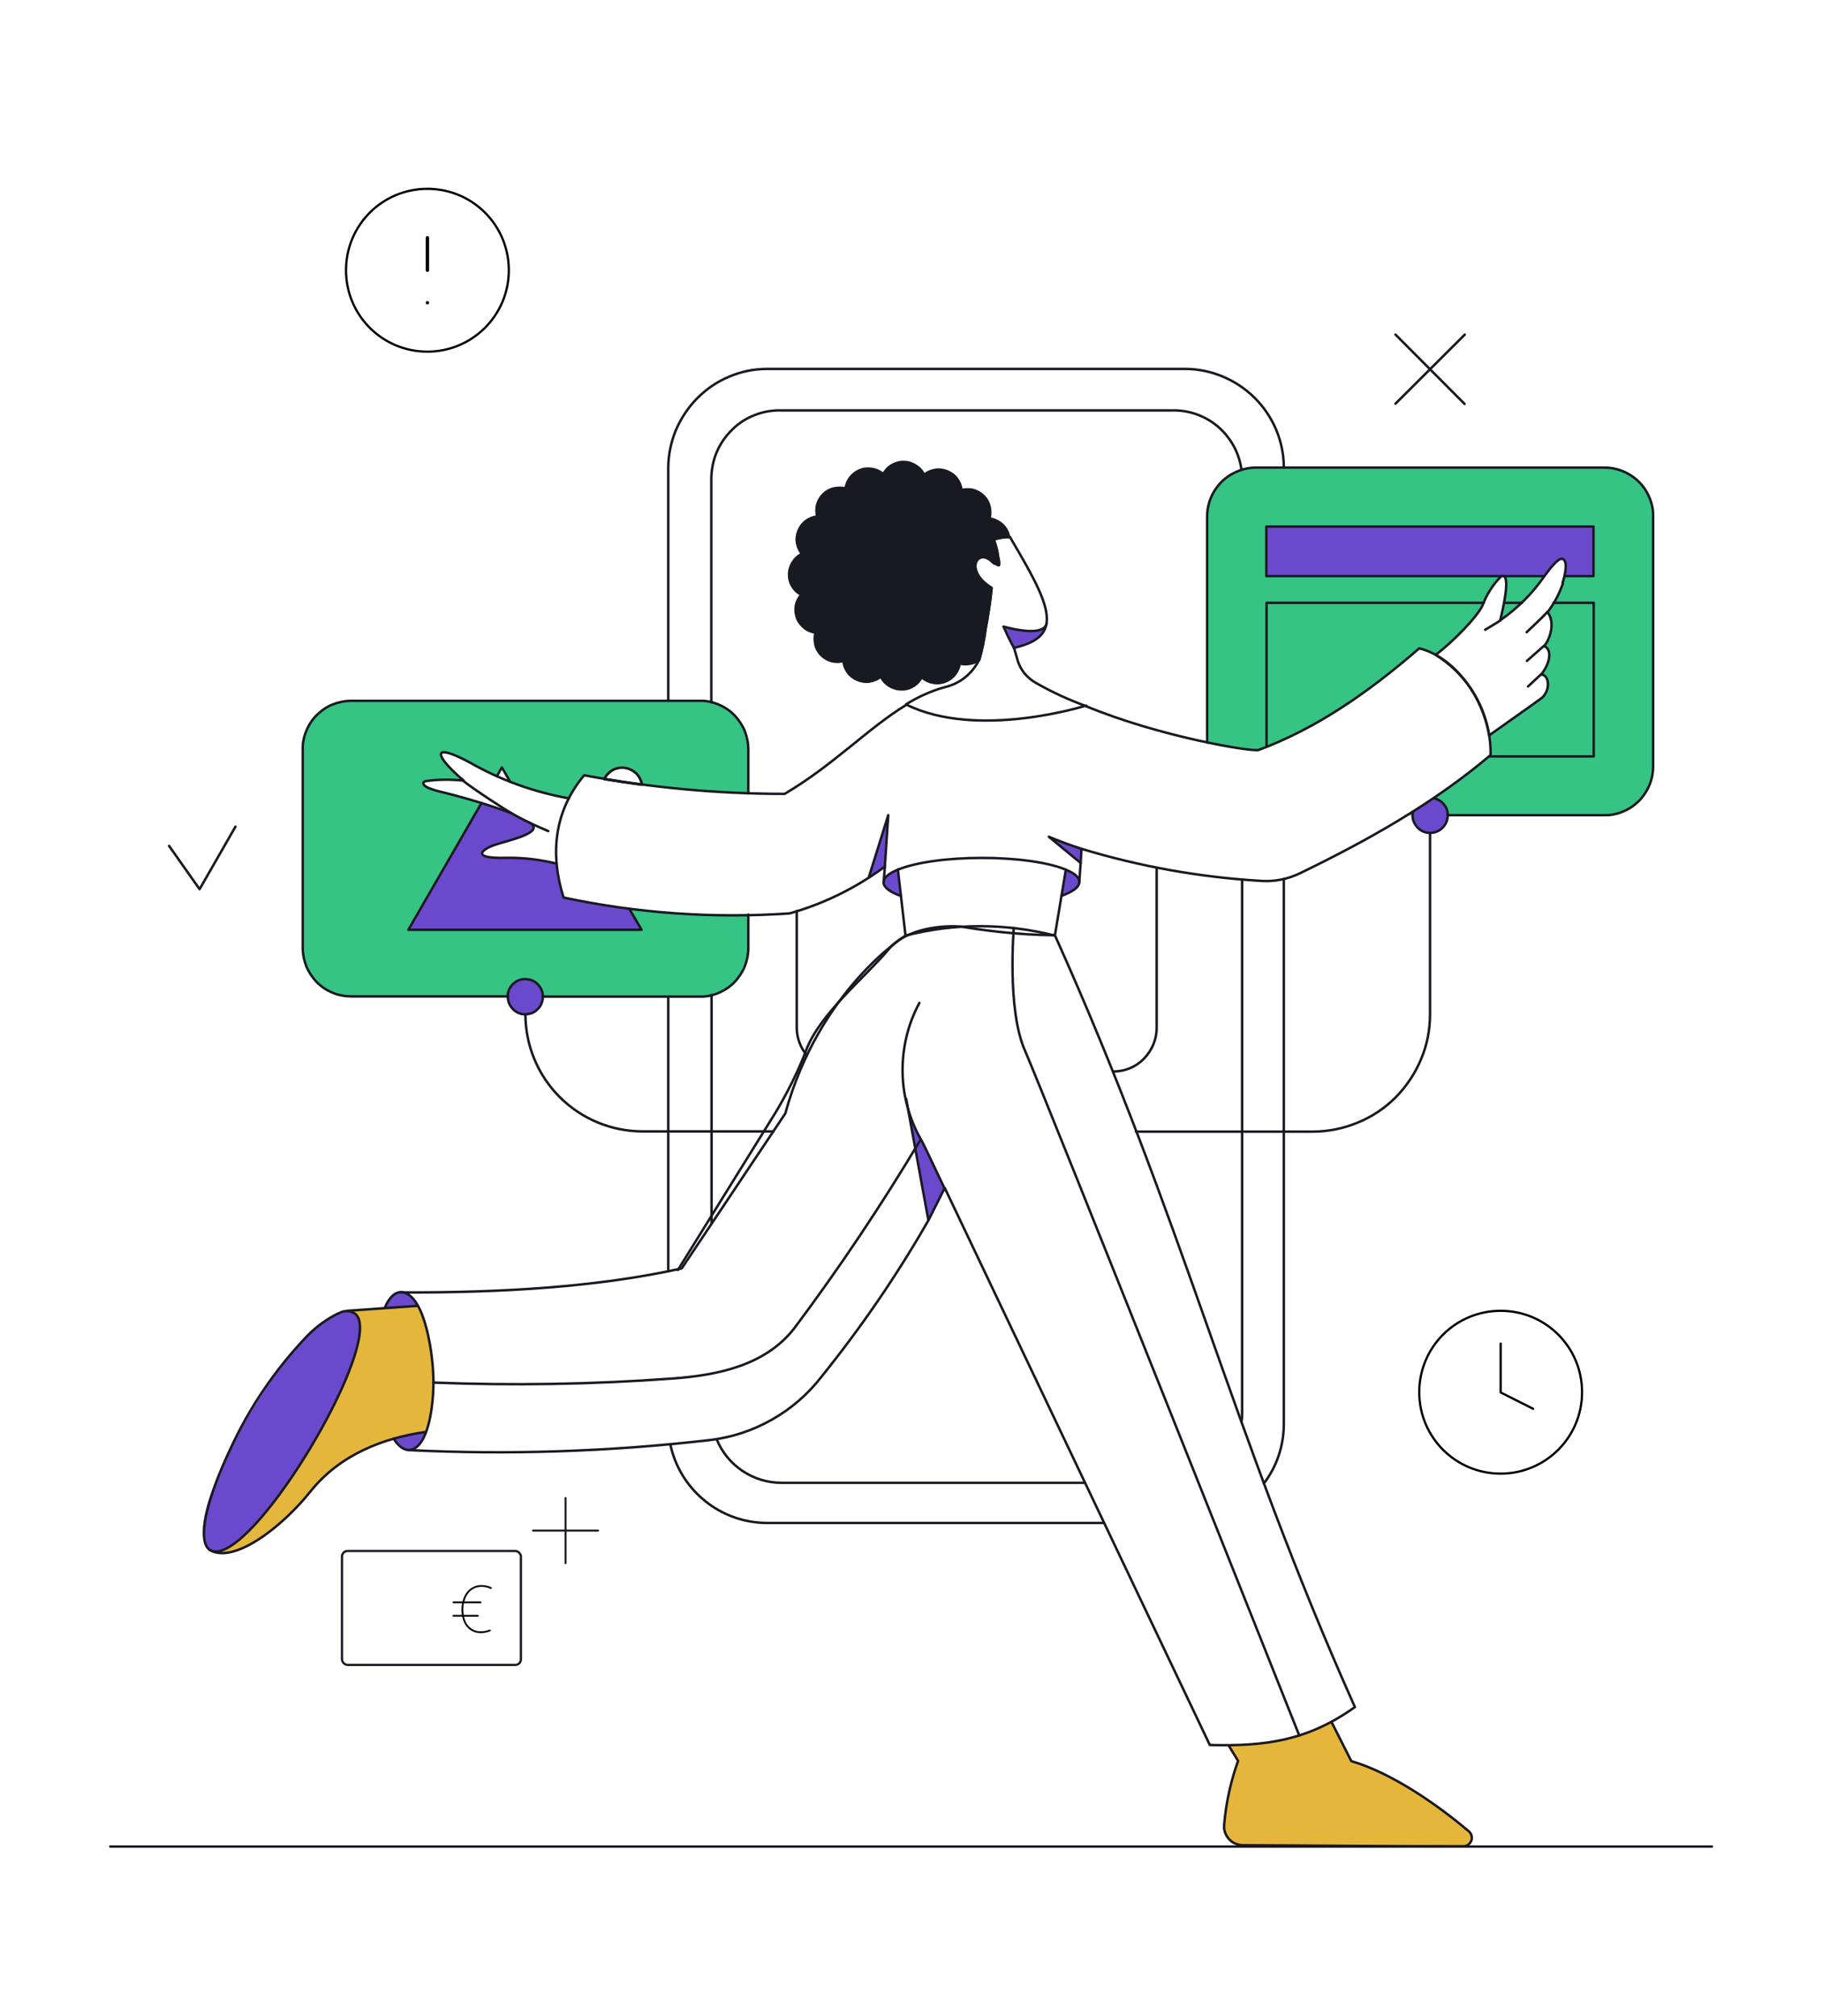 <?xml version="1.0" encoding="UTF-8"?>
<svg id="Layer_1" xmlns="http://www.w3.org/2000/svg" version="1.1" viewBox="0 0 812.5 898.8">
  <!-- Generator: Adobe Illustrator 29.7.1, SVG Export Plug-In . SVG Version: 2.1.1 Build 8)  -->
  <defs>
    <style>
      .st0 {
        fill: #36c484;
        fill-rule: evenodd;
      }

      .st1 {
        fill: #191921;
      }

      .st2 {
        stroke-width: 1.1px;
      }

      .st2, .st3, .st4, .st5, .st6 {
        stroke-linecap: round;
        stroke-linejoin: round;
      }

      .st2, .st3, .st4, .st5, .st6, .st7 {
        fill: none;
      }

      .st2, .st3, .st7 {
        stroke: #191921;
      }

      .st3 {
        stroke-width: .9px;
      }

      .st4, .st5, .st6 {
        stroke: #000;
      }

      .st8 {
        fill: #6b49cc;
      }

      .st5 {
        stroke-width: .8px;
      }

      .st6 {
        stroke-width: 1.5px;
      }

      .st9 {
        fill: #e5b63c;
      }
    </style>
  </defs>
  <path class="st9" d="M186.1,582.3l-31.6,2.2c1.4,0,2.8.4,3.9,1.4,13.6,11.6-44,109.3-63.2,105.9-1-.4-1.9-.9-2.8-1.5,10.3,10.3,35.8-12.3,46-25.1,13.3-16.5,32.5-23.9,51.5-26.6,5.6-15.3,3.7-43.1-3.9-56.1v-.2Z"/>
  <path class="st9" d="M655,816.6c-13.9-11.6-34.2-26-52.4-31.3l-8.8-17.4c-14.2,7.4-30,11-46,10.6l4.2,6.9c-3.2,9.2-5.3,18.7-6.1,28.4-.1,1.7.3,3.5,1.2,5s2.2,2.7,3.9,3.4c1.1.5,2.2.7,3.4.7,31.5,0,59.1.4,98.2.5.6,0,1.2-.1,1.7-.4s1-.6,1.3-1.1c.4-.5.6-1,.7-1.6s.1-1.2,0-1.7c-.2-.8-.6-1.4-1.2-1.9h-.1Z"/>
  <path class="st2" d="M269.5,347.3c.8-1.7,2.2-3.1,3.8-4,1.7-.9,3.6-1.2,5.5-.9,1.9.3,3.6,1.2,5,2.5,1.3,1.4,2.2,3.1,2.5,5-5.8-.8-11.4-1.6-16.8-2.5h0Z"/>
  <path class="st0" d="M333.7,334.2c0-2.9-.6-5.7-1.6-8.3-1.1-2.6-2.7-5-4.7-7.1-2-2-4.4-3.6-7.1-4.7-2.6-1.1-5.5-1.7-8.3-1.6h-155.3c-2.9,0-5.7.6-8.3,1.6s-5,2.7-7.1,4.7c-2,2-3.6,4.4-4.7,7.1-1.1,2.6-1.7,5.5-1.6,8.3v88.4c0,2.9.6,5.7,1.6,8.3,1.1,2.6,2.7,5,4.7,7.1,2,2,4.4,3.6,7.1,4.7,2.6,1.1,5.5,1.6,8.3,1.6h155.2c5.8,0,11.3-2.3,15.4-6.4s3.6-4.4,4.7-7.1c1.1-2.6,1.7-5.5,1.6-8.3v-14.6c-17.7.3-35.5-.7-53.1-2.9l5.5,9.5h-104l32.6-56.5c-6.1-1.9-12.3-3.6-18.6-5.1-9.5-2.3-7.9-4.4-6.4-4.7,5.6-.8,11.3-.8,16.9-.2l-.3-.3c-1.1-.9-2.1-1.8-3.1-2.8-10.1-9.5-9.5-13.4,5.9-5.2,4.1,2.3,8.2,4.4,12.5,6.3l2.3-4,3.7,6.4c8.1,3.1,17.4,5.9,26,7.4,1.9-3.7,4.2-7.2,6.9-10.4,3.2.6,5.6,1.1,8.8,1.6.8-1.7,2.2-3.2,3.8-4.1,1.7-.9,3.6-1.2,5.5-.9s3.6,1.2,5,2.5c1.3,1.4,2.2,3.1,2.5,5,15.8,2.1,31.7,3.4,47.6,4v-19.3h.1Z"/>
  <path class="st0" d="M737.2,230.3c0-4.3-1.3-8.5-3.7-12.1-2.4-3.6-5.8-6.4-9.8-8-2.6-1.1-5.5-1.7-8.3-1.6h-155.3c-2.9,0-5.7.6-8.3,1.6-2.6,1.1-5,2.7-7.1,4.7-2,2-3.6,4.4-4.7,7.1-1.1,2.6-1.6,5.5-1.6,8.3v100.8c12.6,2.7,21.7,3.8,23,3.4,25.4-9.4,48.3-25.1,71.6-45.3,2.6.6,5.1,1.6,7.4,2.9,7.3-5.5,18.4-16.7,20.9-22,1.8-4.9,4.7-9.4,8.4-13.1h1.2c2.5,1.5-.4,14.3-1.7,19.7,7.7-5.3,14.4-11.9,19.7-19.7,3.1-4.2,6.6-8.6,8.3-7.6,2.4,1.4.6,7.9-.2,10.6-1.6,4.7-3.9,9.1-6.9,13,3.3,4.1,1.7,11.4-1.5,15.1,3.9,1.6,2.5,8.2-1.3,12.7,3.5,0,4.5,6.5.5,10.3h0c-1.8,1.4-5.3,3.9-23.5,16.8.5,3,.7,5.8.6,8.8-11.8,10-24.3,18.8-37.3,26.8h88.1c2.9,0,5.7-.6,8.3-1.7,2.6-1.1,5-2.7,7.1-4.7,2-2,3.6-4.4,4.7-7.1,1.1-2.6,1.6-5.5,1.6-8.3v-111.5h-.2Z"/>
  <path class="st8" d="M639.2,355.8c-3,2.1-6.1,4.1-9.3,6-.3,1.5-.2,3.1.4,4.6s1.6,2.7,2.8,3.6c1.3.9,2.8,1.4,4.4,1.4s3.1-.4,4.4-1.3c1.3-.9,2.3-2.1,3-3.5.6-1.4.8-3,.5-4.6-.3-1.5-1-3-2.1-4.1s-2.5-1.9-4-2.2h0Z"/>
  <path class="st8" d="M242.1,444.4c0,1.6-.5,3.1-1.3,4.4-.9,1.3-2.1,2.3-3.5,2.9-1.1.4-2.2.6-3.4.6s-2.3-.4-3.3-.9c-1-.6-1.9-1.3-2.6-2.3-.7-.9-1.2-2-1.4-3.2-.2-1.1-.2-2.3,0-3.4.3-1.1.8-2.2,1.6-3.1s1.7-1.6,2.7-2.1c1.1-.5,2.2-.8,3.4-.7,2.1,0,4.1.8,5.5,2.3,1.5,1.5,2.3,3.5,2.3,5.5Z"/>
  <path class="st8" d="M280.6,405.1c-9.9-1.2-19.7-2.9-29.4-5-1.6-4.9-2.6-10-3.1-15.1-7.3-1.8-14.7-2.6-22.2-2.5-16.6.5-11-3.9-5.2-5.8,6.3-2.1,21.7-5.3,15.9-9.6-3.7-1.8-6.5-3.2-8.6-4.5-4.3-1.7-8.8-3.2-13.3-4.5l-32.6,56.5h104l-5.5-9.5Z"/>
  <path class="st8" d="M564.8,234.7v22.1h123.9c3.1-4.2,6.5-8.5,8.3-7.6,1.3.7,1.6,3.5.7,7.6h13v-22.1h-145.9Z"/>
  <path class="st8" d="M447.7,279.5l-.2.2,4.6,9.3c8-2,14-5.1,14.4-11-1.1,5.3-13.5,2.8-18.8,1.4h0Z"/>
  <path class="st8" d="M482.4,378.5l-.5,6.2-14.2-11.6c4.8,2,9.7,3.8,14.7,5.4Z"/>
  <path class="st8" d="M387.4,391.3c2.2-1.5,4.6-3.1,7.2-4.9l1.5-22.8-8.7,27.8h0Z"/>
  <path class="st8" d="M411.9,509.9c-3.6-6.2-6.2-13-7.7-20.1l9.9,54.1c2.5-4.6,4.9-9.3,7.2-14.2l-9.4-19.9h0Z"/>
  <path class="st8" d="M401.8,399.4c-9.5-3.4-10.5-8-1.4-11.6l1.4,11.6Z"/>
  <path class="st8" d="M475.2,387.8l-1.9,11.7c5-1.8,8-3.9,8-6.2s-2.2-3.9-6.1-5.5Z"/>
  <path class="st8" d="M186.1,582.3l-14.6.9c3.8-8.9,9.7-9.4,14.6-.9Z"/>
  <path class="st8" d="M189.9,638.5c-3.5,9.2-9.2,11.2-14.5,3.1,4.8-1.4,9.6-2.4,14.5-3.1Z"/>
  <path class="st8" d="M95.3,691.7c-7.8-3.2-4.9-16.4-.3-28.4,8.2-21.4,26.3-51.5,42.1-67.6,11.8-12,24.4-16.3,23.4-1.9-1.9,26.2-48.3,101-65.2,98h0Z"/>
  <path class="st1" d="M450.2,239.7c-.4-2.1-1.5-4-3-5.5-1.6-1.5-3.5-2.4-5.7-2.7.5-1.7.5-3.6,0-5.3-.4-1.8-1.3-3.4-2.6-4.7-1.3-1.3-2.8-2.2-4.6-2.7-1.7-.5-3.6-.5-5.3,0-.2-1.8-.9-3.6-2-5.1s-2.6-2.6-4.3-3.3c-1.7-.7-3.6-.9-5.4-.7-1.8.3-3.6,1-5,2.2-.6-1.3-1.5-2.4-2.6-3.3s-2.3-1.6-3.7-2c-1.4-.4-2.8-.5-4.2-.3-1.4.2-2.8.6-4,1.4-1.6,1-2.9,2.4-3.8,4-1.4-1.2-3.1-2-4.9-2.3s-3.7,0-5.4.5c-1.7.7-3.3,1.8-4.4,3.2-1.1,1.4-1.9,3.2-2.1,5-1.7-.5-3.6-.5-5.3,0-1.8.4-3.4,1.3-4.7,2.6s-2.2,2.8-2.7,4.6c-.5,1.7-.5,3.6,0,5.3-1.8.2-3.6.9-5,2-1.5,1.1-2.6,2.6-3.3,4.3-.7,1.7-.9,3.6-.7,5.4.3,1.8,1,3.5,2.2,5-1.7.8-3.1,2.1-4.1,3.7s-1.5,3.4-1.6,5.3c0,1.9.5,3.7,1.4,5.4,1,1.6,2.4,2.9,4,3.8-1.2,1.4-2,3.1-2.4,4.9-.3,1.8-.2,3.7.5,5.4.6,1.7,1.8,3.3,3.2,4.4,1.4,1.2,3.2,1.9,5,2.2-.5,1.7-.5,3.6,0,5.3.4,1.8,1.3,3.4,2.6,4.7,1.3,1.3,2.8,2.2,4.6,2.7,1.7.5,3.6.5,5.3,0,.2,1.8.9,3.6,2,5.1s2.6,2.6,4.3,3.3c1.7.7,3.6.9,5.4.7,1.8-.3,3.6-1,5-2.2.8,1.7,2.1,3.1,3.7,4.1s3.4,1.5,5.3,1.6c1.9,0,3.7-.5,5.4-1.4,1.6-1,3-2.4,3.8-4,1.4,1.2,3.1,2,4.9,2.4,1.8.3,3.7.2,5.4-.5,1.7-.6,3.3-1.8,4.4-3.2,1.2-1.4,1.9-3.2,2.2-5,1.5.4,3,.5,4.5.2s2.9-.8,4.2-1.7c2.4-10.6,4.3-21.3,5.5-32.1-12.6-7.7-6.3-18.3.2-11.8s3.1-4,.8-9.6c2.2-.9,4.6-1.3,7-1.2h0Z"/>
  <path class="st2" d="M49.2,823.4h714.2"/>
  <path class="st2" d="M496.4,477.8c5.2,0,10.1-2,13.7-5.7s5.7-8.6,5.7-13.7v-71.5"/>
  <path class="st2" d="M355.3,406.2v52c0,4.5,1.6,8.9,4.5,12.4"/>
  <path class="st2" d="M317.3,545.6v-101.9"/>
  <path class="st2" d="M483.8,661.2h-135.2c-6.2,0-12.3-1.8-17.5-5.3s-9.2-8.4-11.5-14.1"/>
  <path class="st2" d="M553.9,392.1v237.7c0,1.4,0,2.9-.3,4.3"/>
  <path class="st2" d="M553.6,209.4c-1-7.5-4.8-14.3-10.5-19.2-5.8-4.9-13.1-7.4-20.6-7.2h-173.8c-4.1-.1-8.1.5-11.9,2-3.8,1.4-7.3,3.6-10.2,6.5-2.9,2.8-5.3,6.2-6.9,9.9s-2.4,7.7-2.5,11.8v100"/>
  <path class="st2" d="M333.7,353.8v-19.6c0-2.9-.6-5.7-1.6-8.3-1.1-2.6-2.7-5-4.7-7.1-2-2-4.4-3.6-7.1-4.7-2.6-1.1-5.5-1.7-8.3-1.6h-155.3c-2.9,0-5.7.6-8.3,1.6s-5,2.7-7.1,4.7c-2,2-3.6,4.4-4.7,7.1-1.1,2.6-1.7,5.5-1.6,8.3v88.4c0,2.9.6,5.7,1.6,8.3,1.1,2.6,2.7,5,4.7,7.1,2,2,4.4,3.6,7.1,4.7,2.6,1.1,5.5,1.6,8.3,1.6h69.8M333.7,407.8v14.9c0,2.9-.6,5.7-1.6,8.3-1.1,2.6-2.7,5-4.7,7.1-2,2-4.4,3.6-7.1,4.7-2.6,1.1-5.5,1.7-8.3,1.6h-70.1"/>
  <path class="st2" d="M630.1,361.9c0,.5-.1,1.1-.2,1.6,0,1,.2,2.1.6,3,.4,1,1,1.8,1.7,2.6.7.7,1.6,1.3,2.5,1.7s2,.6,3,.6c2.1,0,4.1-.8,5.6-2.3s2.3-3.5,2.3-5.6-.6-3.5-1.8-4.9c-1.1-1.4-2.7-2.3-4.5-2.7"/>
  <path class="st2" d="M221.6,346.1l2.2-3.9,3.7,6.4"/>
  <path class="st2" d="M269.5,347.3c.8-1.7,2.2-3.1,3.8-4,1.7-.9,3.6-1.2,5.5-.9,1.9.3,3.6,1.2,5,2.5,1.3,1.4,2.2,3.1,2.5,5-5.8-.8-11.4-1.6-16.8-2.5h0Z"/>
  <path class="st2" d="M280.6,405.2l5.5,9.4h-104l32.6-56.5"/>
  <path class="st2" d="M538.3,331.1v-100.8c0-4.3,1.3-8.5,3.7-12.1s5.8-6.4,9.8-8c2.6-1.1,5.5-1.7,8.3-1.7h155.4c4.3,0,8.5,1.3,12.1,3.7s6.4,5.8,8,9.8c1.1,2.6,1.7,5.5,1.6,8.3v111.5c0,4.3-1.3,8.5-3.7,12.1-2.4,3.6-5.8,6.4-9.8,8-2.6,1.1-5.5,1.7-8.3,1.6h-69.7"/>
  <path class="st2" d="M572.5,208.5c0-11.7-4.7-22.8-13-31.1-8.3-8.2-19.5-12.9-31.1-12.9h-186.2c-5.8,0-11.5,1.1-16.9,3.4-5.4,2.2-10.2,5.5-14.3,9.6-4.1,4.1-7.3,9-9.6,14.3-2.2,5.4-3.4,11.1-3.4,16.9v103.8"/>
  <path class="st2" d="M298,566.8v-122.4"/>
  <path class="st2" d="M492.3,679.1h-150.2c-10.1,0-20-3.5-27.8-9.9-7.9-6.4-13.3-15.3-15.4-25.2"/>
  <path class="st2" d="M572.5,392.1v242.9c0,9.6-3.1,18.9-8.9,26.5"/>
  <path class="st2" d="M688.7,256.9h-124v-22.1h145.9v22.1h-12.9"/>
  <path class="st2" d="M670.8,268.8h7.9"/>
  <path class="st2" d="M564.8,333v-64.2h96.9"/>
  <path class="st2" d="M692.7,268.8h18v68.5h-46.6"/>
  <path class="st2" d="M637.7,371.4v80.9c0,6.9-1.3,13.7-4,20-2.6,6.3-6.5,12.1-11.3,17-4.9,4.9-10.6,8.7-17,11.3-6.3,2.6-13.1,4-20,4h-78.8"/>
  <path class="st2" d="M344.9,504.5h-58.3c-13.9,0-27.2-5.5-37-15.3s-15.3-23.1-15.3-37"/>
  <path class="st3" d="M252.2,668v29"/>
  <path class="st3" d="M266.7,682.5h-29"/>
  <path class="st2" d="M466.7,278.1c-1.3,5.2-12.6,2.9-16.4,2l-2.8-.7c2.4,5.5,4.7,9.6,4.7,9.6"/>
  <path class="st2" d="M484.4,314.9c-7.7-2.8-15.1-6.2-22.3-10.3-2-1.1-3.8-2.6-5.3-4.4-1.4-1.8-2.5-3.8-3.1-6.1-.5-1.7-1-3.5-1.5-5.2,7-1.7,13.5-4.3,14.5-11,1.2-8-5.5-20.1-16.3-38.4-2.5,0-4.9.3-7.2,1.2,2.2,5.6,3,13.4-.8,9.6-6.5-6.5-12.8,4.1-.2,11.8-.6,6.4-1.6,12.3-2.7,18.3-.6,4.6-1.5,9.2-2.8,13.7-1.5,3.1-3.7,5.8-6.4,8s-5.9,3.6-9.3,4.4c-6,1.7-11.7,4.3-17,7.6,31.9,15.9,80.4.5,80.4.5h0v.3Z"/>
  <path class="st2" d="M481.9,384.8l-14.2-11.7c4.8,2,9.6,3.8,14.6,5.4"/>
  <path class="st2" d="M481.3,393.3c.7-10.2.5-6.8,1-14.8,26,7.9,52.9,12.7,80.1,14.3,6,.4,11.9-.8,17.3-3.4,30.3-14.7,59.2-30.9,85-52.7.6-20.6-14.1-43.3-31.8-47.6-23.3,20.2-46.3,35.9-71.6,45.3-2.7,1-43.9-5.8-77-19.5"/>
  <path class="st2" d="M387.4,391.3l8.7-27.8-1.5,22.8"/>
  <path class="st2" d="M394.1,393.1l.5-6.7c-12.8,9.5-27.2,16.6-42.5,20.9-33.8,2.3-67.7,0-100.8-7.1-6.1-19.4-4.2-38.5,9.2-54.5,29.4,5.5,59.4,8.3,89.4,8.3,21.7-12.8,37.3-29.4,54.1-39.6"/>
  <path class="st2" d="M403.8,417.2s-38.4,23.9-53.6,79.3l-46.2,69.1c-36.9,8.2-79.6,10.9-125.3,10.7"/>
  <path class="st2" d="M414,544.1l-9.9-54.1"/>
  <path class="st2" d="M410,447.2c-5.2,9.6-7.7,20.3-7.5,31.2s3.3,21.5,8.8,30.8c.4.6,9.9,20.7,9.9,20.7"/>
  <path class="st2" d="M189.9,638.5c-19,2.7-38.3,10.1-51.5,26.6-12.7,15.9-34.4,32.7-45.1,25.9"/>
  <path class="st2" d="M400.4,387.7l3.4,29.5c21.8-5.6,44.7-5.6,66.6,0l4.9-29.4"/>
  <path class="st2" d="M473.3,399.5c5-1.8,8-3.9,8-6.2s-2.2-3.9-6-5.5c-16.8-7-57.9-7-74.9,0-2.8,1.1-7.1,3.4-6.3,6.3.5,2,3.3,3.9,7.6,5.4"/>
  <path class="st2" d="M680.8,281.9c1.7-1.7,6.7-6.2,9.2-9"/>
  <path class="st2" d="M662.3,280.8c2.5-1.5,4.8-2.8,6.8-4.2"/>
  <path class="st2" d="M688.5,288l-7.6,6.7"/>
  <path class="st2" d="M681.4,306.1s4.4-4.1,5.7-5.3"/>
  <path class="st2" d="M182.1,646.6c44.7,2.2,89.4.7,133.9-4.4,9.9-1.1,19.4-4.2,28.1-9.1,8.7-4.9,16.2-11.4,22.3-19.3,17.7-22,33.7-45.3,47.7-69.8l7.2-14.3,118.2,248.4c25.2.7,43.9-2.1,64.7-16.9-55.4-123.8-75.8-215.4-133.8-344.2-17,0-34.8-2.6-41.6-3.8-7.5-.7-24.5.4-32.6,10.2-10.2,12.2-30.6,28.6-36.7,44.9-4.9,13.1-12.3,25.8-15.4,30.6l-41.8,67.4"/>
  <path class="st2" d="M593.8,767.9l8.8,17.4c18.2,5.3,38.6,19.6,52.4,31.3.6.5,1,1.2,1.2,1.9.2.8.2,1.6-.1,2.3-.3.7-.8,1.4-1.4,1.8s-1.4.7-2.2.7c-39.2,0-66.7-.4-98.2-.5-1.2,0-2.3-.3-3.4-.7-1.1-.5-2-1.1-2.8-2s-1.4-1.9-1.8-3c-.4-1.1-.5-2.3-.4-3.4.8-9.7,2.9-19.3,6.2-28.5l-4.2-6.9"/>
  <path class="st2" d="M175.5,641.5c3,4.6,6.1,5.9,8.9,4.6,7.3-3.4,8.9-21.5,8.9-29.7,0-12.1-3.7-38.6-13.8-40.2-2.9-.4-5.8,1.9-7.9,6.9"/>
  <path class="st2" d="M150.7,585.7c-5,2.5-9.7,5.9-13.6,9.9-14.4,15-26.1,32.3-34.7,51.2-7.9,16.7-12.9,33.1-11.1,40.6,1.2,5.2,5.5,5.4,10.2,2.8,23-12.5,69.3-93.8,57-104.3-1.1-.8-2.4-1.3-3.8-1.3s-2.7.4-3.9,1.2h0Z"/>
  <path class="st2" d="M452.1,413.8s-3.1,36.3,4.9,54.5,122.4,305.6,122.4,305.6"/>
  <path class="st2" d="M410.5,508.2c-17.3,29-36.1,57.1-56.3,84.1-12.8,16.4-33.6,20.9-54.4,22.4-35.5,2.6-71,3.2-106.6,1.8"/>
  <path class="st2" d="M242.1,444.4c0,1.6-.5,3.1-1.3,4.4-.9,1.3-2.1,2.3-3.5,2.9-1.1.4-2.2.6-3.4.6s-2.3-.4-3.3-.9c-1-.6-1.9-1.3-2.6-2.3-.7-.9-1.2-2-1.4-3.2-.2-1.1-.2-2.3,0-3.4.3-1.1.8-2.2,1.6-3.1.7-.9,1.7-1.6,2.7-2.1,1.1-.5,2.2-.8,3.4-.7,2.1,0,4.1.8,5.5,2.3,1.5,1.5,2.3,3.5,2.3,5.5Z"/>
  <path class="st2" d="M75.4,377.2l13.6,19.3,16-27.9"/>
  <path class="st2" d="M443.2,240.9c2.3,5.6,3,13.4-.8,9.6-6.5-6.5-12.8,4.1-.2,11.8-.6,6.3-1.6,12.3-2.7,18.3-.6,4.6-1.5,9.2-2.8,13.7-1.7,1.2-3.8,1.8-5.9,1.9-1,0-1.9,0-2.8-.4-.2,1.4-.7,2.7-1.4,3.9s-1.7,2.2-2.8,3-2.4,1.4-3.8,1.7-2.8.3-4.1,0c-1.8-.3-3.5-1.2-4.9-2.4-.9,1.7-2.2,3.1-3.8,4-1.6,1-3.5,1.5-5.4,1.4-1.9,0-3.7-.6-5.3-1.6-1.6-1-2.9-2.4-3.7-4.1-1.4,1.2-3.2,1.9-5,2.2s-3.7,0-5.4-.7c-1.7-.7-3.2-1.8-4.3-3.3-1.1-1.5-1.8-3.2-2-5.1-1.8.4-3.6.4-5.3,0-1.7-.5-3.3-1.4-4.6-2.7-1.3-1.3-2.2-2.9-2.6-4.7s-.4-3.6,0-5.3c-1.8-.3-3.6-1-5-2.2s-2.6-2.7-3.2-4.4c-.6-1.7-.8-3.6-.5-5.4.3-1.8,1.2-3.5,2.4-4.9-1.7-.9-3.1-2.2-4-3.8-1-1.6-1.5-3.5-1.4-5.4,0-1.9.6-3.7,1.6-5.3,1-1.6,2.4-2.9,4.1-3.7-1.1-1.4-1.9-3.2-2.2-5s0-3.7.7-5.4c.7-1.7,1.8-3.2,3.3-4.3,1.5-1.1,3.2-1.8,5-2-.4-1.8-.4-3.6,0-5.3.5-1.7,1.4-3.3,2.7-4.6s2.9-2.2,4.7-2.6c1.8-.4,3.6-.4,5.3,0,.2-1.8,1-3.6,2.1-5,1.2-1.4,2.7-2.6,4.4-3.2,1.7-.7,3.6-.8,5.4-.5s3.5,1.1,4.9,2.3c.9-1.7,2.2-3.1,3.8-4s3.5-1.5,5.4-1.4c1.9,0,3.7.6,5.3,1.6,1.6,1,2.9,2.4,3.7,4.1,1.4-1.2,3.2-1.9,5-2.2,1.8-.3,3.7,0,5.4.7s3.2,1.8,4.3,3.3,1.8,3.2,2,5c1.8-.4,3.6-.4,5.3,0,1.7.5,3.3,1.4,4.6,2.7,1.3,1.3,2.2,2.9,2.6,4.7.4,1.8.4,3.6,0,5.3,2.1.3,4.1,1.3,5.7,2.7,1.6,1.5,2.6,3.4,3,5.5-2.4,0-4.8.3-7,1.2l.2.3Z"/>
  <path class="st2" d="M653.2,149.2l-30.9,30.8"/>
  <path class="st2" d="M653.1,180.1l-30.8-30.9"/>
  <path class="st2" d="M696.8,259.9c.9-2.7,2.6-9.2.2-10.6-1.7-1-5.2,3.4-8.3,7.6-5.3,7.7-12,14.4-19.7,19.7,1.3-5.3,4.2-18.1,1.7-19.7h-1.2c-3.7,3.7-6.6,8.2-8.4,13.1-2.5,5.3-13.5,16.5-20.9,22,6.3,3.9,11.7,9.1,15.9,15.3,4.1,6.2,6.8,13.2,8,20.6,18.4-13,21.8-15.5,23.6-16.8,4-3.8,3-10.4-.5-10.3,3.8-4.5,5.3-11.1,1.4-12.7,3.1-3.8,4.8-11.1,1.5-15.1,3-3.9,5.3-8.3,6.9-13h-.2Z"/>
  <path class="st2" d="M248.2,385.1c-7.3-1.8-14.7-2.7-22.2-2.6-16.6.5-11-3.9-5.2-5.8,6.3-2.1,21.7-5.3,15.9-9.6-3.8-1.8-6.5-3.2-8.6-4.5-10.4-3.8-21.1-7-31.8-9.6-9.5-2.3-7.9-4.4-6.4-4.7,5.6-.8,11.3-.8,16.9-.2-1.2-1-2.3-2-3.4-3-10.1-9.5-9.5-13.4,5.9-5.2,13.8,7.9,28.8,13.3,44.4,16.1"/>
  <path class="st2" d="M244.5,370.6c-2.6-1.1-5.3-2.3-7.9-3.5"/>
  <path class="st2" d="M206.6,348.2c4.5,3.7,19.1,13.1,21.4,14.4"/>
  <path class="st2" d="M154.8,584.5l31.3-2.2"/>
  <path class="st4" d="M669.2,657.1c20,0,36.3-16.2,36.3-36.3s-16.2-36.3-36.3-36.3-36.3,16.2-36.3,36.3,16.2,36.3,36.3,36.3Z"/>
  <path class="st4" d="M669.2,599.1v21.8l14.5,7.3"/>
  <path class="st4" d="M190.6,156.8c20,0,36.3-16.2,36.3-36.3s-16.2-36.3-36.3-36.3-36.3,16.2-36.3,36.3,16.2,36.3,36.3,36.3Z"/>
  <path class="st6" d="M190.6,106v14.5"/>
  <path class="st6" d="M190.6,135h0"/>
  <rect class="st7" x="152.5" y="691.6" width="79.8" height="50.8" rx="2.5" ry="2.5"/>
  <path class="st5" d="M218.9,708.1c-.7-.3-4.1-1.8-7.5-.2-4.7,2.1-5.1,8-5.2,9,0,.8-.4,7.6,4.6,10.1,3.4,1.7,7,.3,7.7,0"/>
  <path class="st5" d="M202.2,714.5h12.1"/>
  <path class="st5" d="M213.1,720.5h-10.9"/>
</svg>